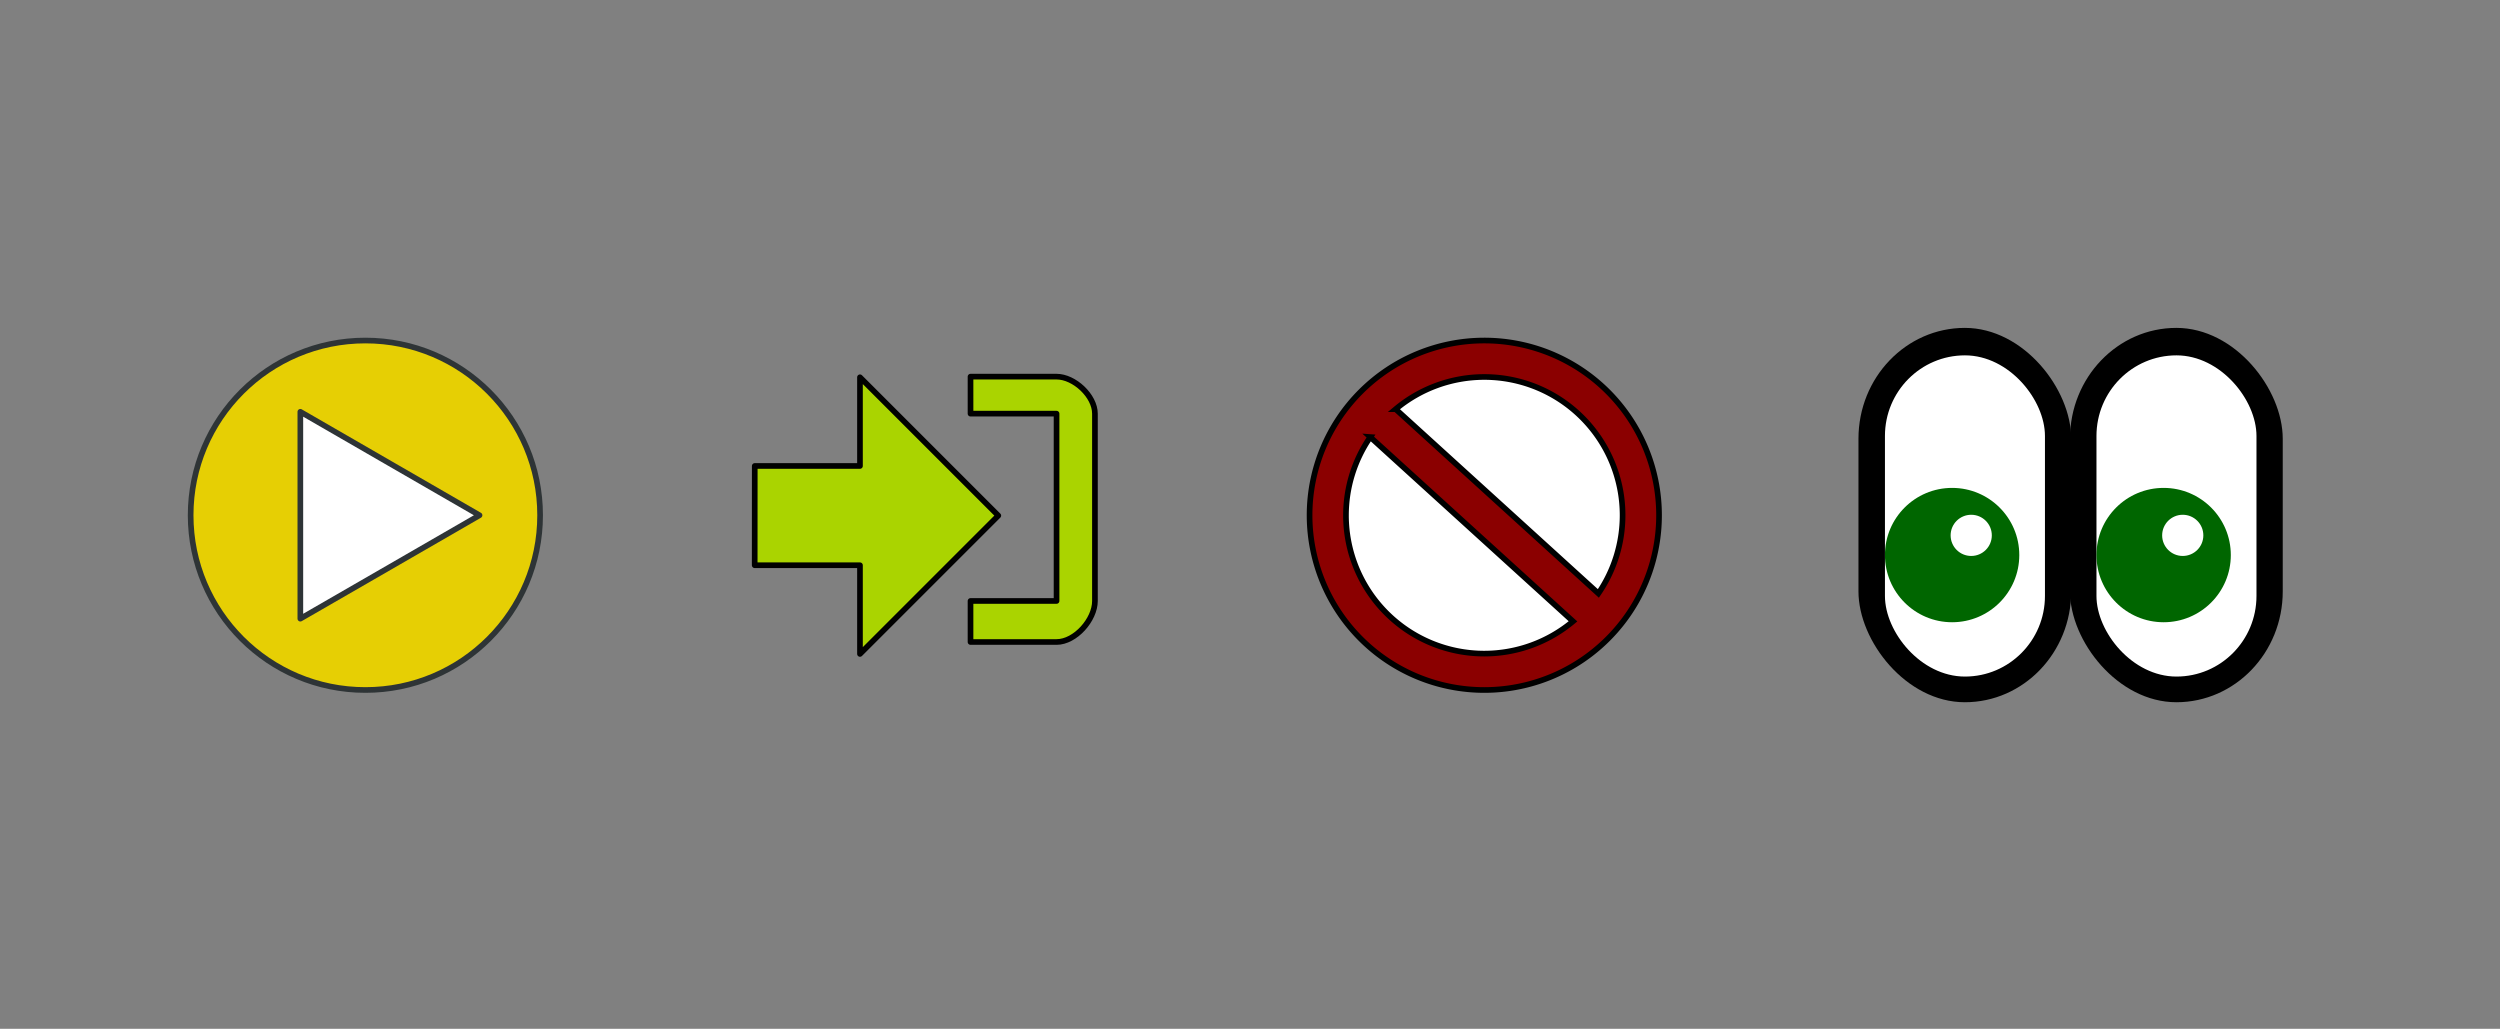 <svg xmlns="http://www.w3.org/2000/svg" width="166.929" height="68.697" viewBox="0 0 44.167 18.176">
  <rect x="0" y="0" width="44.167" height="18.176" fill="#808080" stroke="none"/>
  <!-- rejoin -->
  <g stroke="#2e3436" stroke-linecap="round" stroke-linejoin="round" stroke-width=".1" transform="translate(-85.337 -49.253)">
    <circle cx="91.792" cy="58.356" r="3.087" fill="#e6cf04"/>
    <path fill="#fff" d="m93.809 58.356-1.583.914-1.583.913v-3.655l1.583.914z"/>
  </g>
  <!-- join -->
  <g fill="#aad400" stroke="#000" stroke-linejoin="round" stroke-width=".1">
    <path d="M13.334 8.232h1.859V6.665l2.444 2.444-2.444 2.444V9.986h-1.86z"/>
    <path d="M17.146 6.654h1.52c.314 0 .678.34.678.654v3.31c0 .33-.347.724-.678.724h-1.52v-.725h1.52V7.308h-1.52z"/>
  </g>
  <!-- forbig -->
  <g stroke="#000" stroke-linecap="round" stroke-width=".1" transform="translate(-82.29 -95.289)">
    <circle cx="108.513" cy="104.392" r="2.778" fill="#fff"/>
    <path fill="#8b0000" d="M108.513 101.305a3.087 3.087 0 0 0-3.087 3.087 3.087 3.087 0 0 0 3.087 3.087 3.087 3.087 0 0 0 3.087-3.087 3.087 3.087 0 0 0-3.087-3.087zm0 .644a2.443 2.443 0 0 1 2.443 2.443 2.443 2.443 0 0 1-.428 1.381l-3.581-3.256a2.443 2.443 0 0 1 1.566-.568zm-2.015 1.061 3.582 3.256a2.443 2.443 0 0 1-1.567.57 2.443 2.443 0 0 1-2.444-2.444 2.443 2.443 0 0 1 .43-1.382z"/>
  </g>
  <g transform="translate(22.753 -6.675) scale(.178)">
    <rect width="21.116" height="37.155" x="56.63" y="70.043" rx="11" ry="11"/>
    <rect width="15.881" height="31.881" x="59.258" y="72.769" fill="#fff" rx="8" ry="8"/>
    <circle cx="65.925" cy="92.591" r="6.667" fill="#060"/>
    <circle cx="67.821" cy="90.635" r="2.044" fill="#fff"/>
  </g>
  <!-- spectate -->
  <g transform="translate(26.49 -6.675) scale(.178)">
    <rect width="21.116" height="37.155" x="56.63" y="70.043" rx="11" ry="11"/>
    <rect width="15.881" height="31.881" x="59.258" y="72.769" fill="#fff" rx="8" ry="8"/>
    <circle cx="65.925" cy="92.591" r="6.667" fill="#060"/>
    <circle cx="67.821" cy="90.635" r="2.044" fill="#fff"/>
  </g>
</svg>